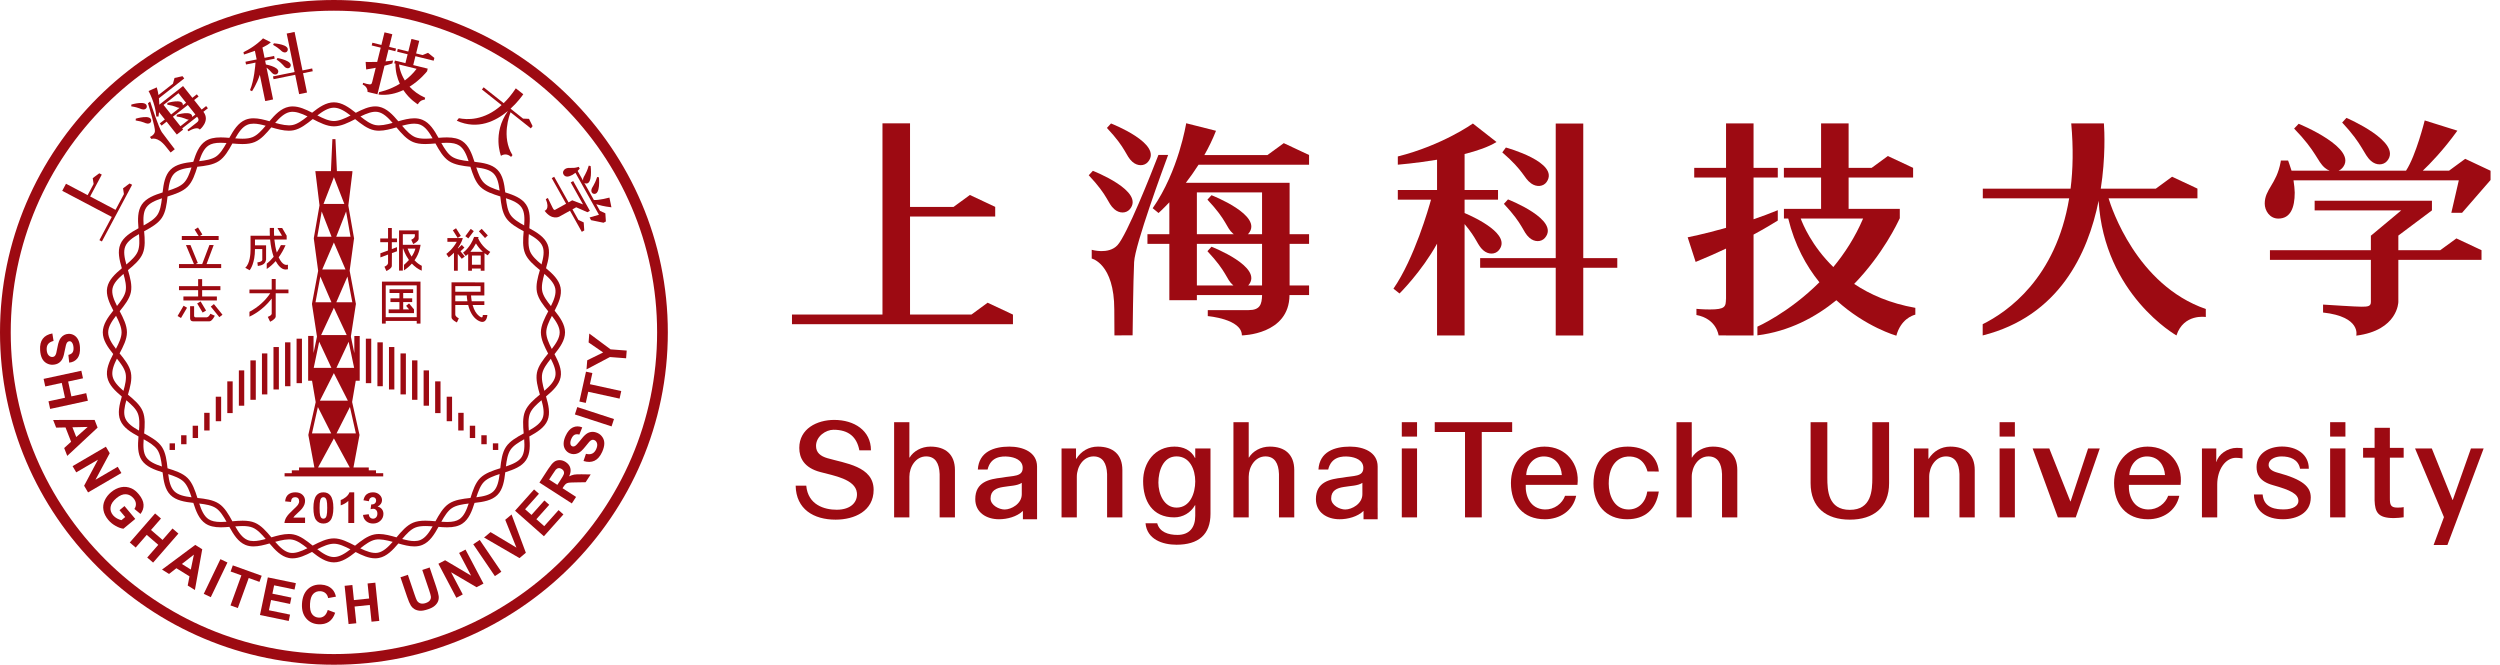 <svg width="173" height="46" viewBox="0 0 173 46" fill="none" xmlns="http://www.w3.org/2000/svg">
<g clip-path="url(#clip0_352_13350)">
<path d="M70.093 21.768L68.343 20.947L67.222 21.768H62.974V14.985H68.868V14.318H68.865L68.868 14.315L67.115 13.492L65.987 14.318H62.974V8.534H61.067V21.768H54.805V22.435H61.067H62.974H70.097V21.768H70.093Z" fill="#9D0A12"/>
<path d="M99.444 23.216H101.35V15.506C102.238 16.562 102.211 16.937 102.636 17.315C102.993 17.632 103.461 17.616 103.71 17.327C104.639 16.248 102.089 15.057 101.35 14.742V13.817H103.663V13.15H101.35V10.659C102.212 10.44 103.012 10.166 103.558 9.826L101.923 8.547C101.923 8.547 99.828 10.048 96.729 10.827V11.397C96.729 11.397 97.969 11.298 99.444 11.052V13.15H96.729V13.817H99.026C98.876 14.366 97.874 17.883 96.427 19.975L96.847 20.309C96.847 20.309 98.368 18.808 99.444 16.862V23.216H99.444Z" fill="#9D0A12"/>
<path d="M111.916 18.53V17.862H109.562V8.549H107.656V17.862H102.426V18.53H107.656V23.216H109.562V18.53H111.916Z" fill="#9D0A12"/>
<path d="M105.958 12.694C106.348 12.971 106.81 12.906 107.026 12.594C107.972 11.235 104.208 10.209 104.208 10.209L103.958 10.544C105.494 11.872 105.425 12.309 105.958 12.694Z" fill="#9D0A12"/>
<path d="M104.353 13.799L104.07 14.107C105.458 15.587 105.345 16.016 105.834 16.452C106.192 16.77 106.658 16.753 106.908 16.463C107.991 15.211 104.353 13.799 104.353 13.799Z" fill="#9D0A12"/>
<path d="M145.914 13.725H152.063V13.057H152.05L152.063 13.052L150.309 12.229L149.18 13.057H145.373C145.709 10.902 145.63 9.111 145.591 8.54H143.329C143.483 10.233 143.449 11.731 143.284 13.057H137.21V13.725H143.187C142.267 19.262 138.925 21.578 137.202 22.435V23.213C142.483 21.887 144.488 17.546 145.224 13.894C145.613 20.392 150.61 23.212 150.61 23.212C151.112 21.681 152.642 21.936 152.642 21.936V21.383C147.85 19.721 146.102 14.35 145.914 13.725Z" fill="#9D0A12"/>
<path d="M172.347 11.816L170.592 10.991L169.477 11.809H167.659C168.142 11.353 169.062 10.413 170.051 9.043L167.79 8.334C167.79 8.334 167.183 10.773 166.498 11.809H161.833C161.928 11.769 162.013 11.71 162.082 11.633C163.289 10.283 159.068 8.565 159.068 8.565L158.753 8.897C160.311 10.499 160.331 11.142 160.88 11.614C160.984 11.703 161.095 11.767 161.209 11.809H158.574C158.478 11.489 158.337 11.111 158.337 11.111H157.836L157.82 11.214C157.538 12.752 156.719 13.087 156.719 14.091C156.719 14.562 157.054 15.126 157.659 15.126C158.505 15.126 158.795 14.369 158.795 13.328C158.795 13.119 158.755 12.774 158.711 12.477H170.15L169.632 14.725H170.376L172.329 12.477H172.332V12.474L172.347 12.457L172.347 11.816Z" fill="#9D0A12"/>
<path d="M164.067 11.131C164.439 11.463 164.925 11.444 165.184 11.144C166.308 9.839 162.373 8.158 162.373 8.158L162.078 8.48C163.523 10.017 163.557 10.678 164.067 11.131Z" fill="#9D0A12"/>
<path d="M165.965 20.897V17.981H171.721V17.32H171.734L169.982 16.497L168.865 17.315H165.965V16.301L168.29 14.559V13.891H160.174V14.559H166.166L164.081 16.299H164.065V17.315H157.08V17.981H164.065V20.898C164.065 21.203 163.85 21.224 163.41 21.224C163.016 21.224 161.149 21.101 160.756 21.077V21.627C163.415 21.917 163.053 23.227 163.053 23.227C165.944 22.858 165.965 20.897 165.965 20.897Z" fill="#9D0A12"/>
<path d="M123.023 15.261V14.546C122.461 14.777 121.897 14.985 121.346 15.173V12.286H123.023V11.617H121.346V8.539H119.442V11.617H117.24V12.286H119.442V15.767C117.898 16.205 116.787 16.422 116.787 16.422L117.339 18.126C118.102 17.815 118.804 17.501 119.442 17.201V20.826L119.434 20.662C119.434 21.219 119.392 21.415 118.324 21.415C117.841 21.415 117.393 21.372 117.393 21.372V21.798C118.796 22.059 118.927 23.211 118.927 23.211H119.441V23.216H121.346V16.234C122.122 15.815 122.692 15.469 123.023 15.261Z" fill="#9D0A12"/>
<path d="M132.541 21.303C130.792 20.995 129.404 20.378 128.307 19.647C130.3 17.595 131.331 15.391 131.453 15.122H131.466V14.454H127.924V12.286H132.387V11.618H132.392L130.638 10.797L129.515 11.618H127.924V8.539H126.019V11.618H123.445V12.286H126.019V14.454H123.448V15.122H123.746C124.192 16.956 124.991 18.402 125.903 19.533C123.775 21.656 121.612 22.604 121.612 22.604V23.207C123.81 22.93 125.625 21.958 127.075 20.777C129.112 22.636 131.227 23.23 131.227 23.23C131.536 22.091 132.346 21.822 132.541 21.773V21.303H132.541ZM124.61 15.122H128.927C128.372 16.423 127.646 17.538 126.866 18.48C125.361 17.01 124.743 15.488 124.61 15.122Z" fill="#9D0A12"/>
<path d="M89.241 12.649H88.85H87.334H82.824H82.062C82.352 12.272 82.65 11.854 82.94 11.398H90.587V10.731H90.581L90.588 10.727L88.837 9.905L87.712 10.727L87.721 10.731H83.341C83.638 10.206 83.916 9.644 84.147 9.051L82.084 8.529C82.084 8.529 81.567 11.824 79.766 14.408L80.17 14.741C80.17 14.741 80.472 14.473 80.918 13.998V16.206H79.403V16.875H80.918V19.753V20.419V20.772H82.824V20.419H87.336C87.32 21.062 87.193 21.459 86.413 21.459H83.578V21.875C83.578 21.875 85.938 22.069 85.938 23.209C85.938 23.209 89.218 23.178 89.233 20.419H90.588V19.753H89.241V16.875H90.588V16.206H89.241V12.649H89.241ZM87.334 19.753H86.374C86.379 19.748 86.385 19.744 86.39 19.739C87.475 18.486 83.836 17.074 83.836 17.074L83.554 17.382C84.941 18.86 84.827 19.29 85.318 19.726C85.329 19.736 85.342 19.744 85.353 19.753H82.824V16.875H87.334V19.753ZM87.334 16.207H86.353C86.365 16.195 86.379 16.185 86.39 16.172C87.475 14.919 83.836 13.509 83.836 13.509L83.554 13.815C84.941 15.293 84.827 15.724 85.318 16.159C85.338 16.177 85.36 16.19 85.381 16.207H82.824V13.316H87.334V16.207Z" fill="#9D0A12"/>
<path d="M78.362 11.198C78.721 11.515 79.188 11.498 79.435 11.21C80.52 9.956 76.882 8.544 76.882 8.544L76.599 8.853C77.986 10.333 77.873 10.761 78.362 11.198Z" fill="#9D0A12"/>
<path d="M77.106 14.471C77.465 14.79 77.93 14.771 78.179 14.483C79.263 13.229 75.626 11.821 75.626 11.821L75.341 12.127C76.731 13.606 76.616 14.034 77.106 14.471Z" fill="#9D0A12"/>
<path d="M80.164 10.721C79.633 12.094 77.986 16.254 77.329 16.967C76.712 17.633 75.547 17.286 75.547 17.286V17.891C75.547 17.891 77.109 18.241 77.109 21.424C77.109 22.449 77.119 23.21 77.119 23.21L78.376 23.203C78.376 23.203 78.418 19.405 78.481 18.135C78.538 16.945 80.518 11.573 80.835 10.721L80.164 10.721Z" fill="#9D0A12"/>
<path d="M57.256 31.706C56.785 31.568 56.469 31.329 56.469 30.857C56.469 30.193 57.146 29.739 57.682 29.739C58.754 29.739 59.298 30.267 59.467 31.162H60.27C60.27 29.786 59.103 29.058 57.728 29.058C56.534 29.058 55.31 29.668 55.31 30.997C55.31 31.679 55.635 32.371 56.774 32.667C57.692 32.916 59.187 33.156 59.296 34.093C59.367 34.705 58.921 35.274 57.897 35.274C57.053 35.274 55.911 34.943 55.793 33.607H55.06C55.087 35.24 56.311 35.96 57.823 35.96C59.129 35.96 60.455 35.368 60.455 33.894C60.455 32.26 58.464 32.061 57.256 31.706Z" fill="#9D0A12"/>
<path d="M157.598 32.705C157.251 32.612 156.927 32.434 156.998 32.078C157.061 31.768 157.459 31.585 157.884 31.585C158.472 31.585 159.041 31.784 159.164 32.435H159.77C159.77 31.433 158.92 30.9 157.918 30.9C157.047 30.9 156.154 31.345 156.154 32.314C156.154 32.791 156.335 33.307 157.278 33.57C158.511 33.918 159.05 34.178 159.05 34.671C159.05 34.982 158.706 35.251 158.041 35.251C157.533 35.251 156.659 35.191 156.574 34.218H155.973C155.993 35.407 156.884 35.932 157.986 35.932C158.938 35.932 159.905 35.501 159.905 34.425C159.905 33.695 159.38 33.183 157.598 32.705Z" fill="#9D0A12"/>
<path d="M64.385 30.905C63.755 30.905 63.207 31.228 62.948 31.661H62.929V29.215H61.873V35.804H62.929V32.99C62.929 32.288 63.383 31.583 64.088 31.583C64.72 31.583 64.996 32.058 65.023 32.805V35.804H66.082V32.529C66.082 31.448 65.433 30.905 64.385 30.905Z" fill="#9D0A12"/>
<path d="M118.524 30.905C117.895 30.905 117.347 31.228 117.087 31.661H117.069V29.215H116.013V35.804H117.069V32.99C117.069 32.288 117.524 31.583 118.227 31.583C118.857 31.583 119.135 32.058 119.164 32.805V35.804H120.221V32.529C120.22 31.448 119.571 30.905 118.524 30.905Z" fill="#9D0A12"/>
<path d="M87.867 30.905C87.236 30.905 86.688 31.228 86.429 31.661H86.411V29.215H85.354V35.804H86.411V32.99C86.411 32.288 86.864 31.583 87.568 31.583C88.201 31.583 88.478 32.058 88.505 32.805V35.804H89.563V32.529C89.562 31.448 88.913 30.905 87.867 30.905Z" fill="#9D0A12"/>
<path d="M75.971 30.905C75.341 30.905 74.803 31.228 74.479 31.753L74.46 31.735V31.032H73.459V35.804H74.516V32.99C74.516 32.288 74.97 31.583 75.674 31.583C76.305 31.583 76.583 32.058 76.611 32.805V35.804H77.668V32.529C77.668 31.448 77.019 30.905 75.971 30.905Z" fill="#9D0A12"/>
<path d="M134.957 30.905C134.326 30.905 133.789 31.228 133.463 31.753L133.446 31.735V31.032H132.445V35.804H133.5V32.99C133.5 32.288 133.956 31.583 134.659 31.583C135.289 31.583 135.568 32.058 135.595 32.805V35.804H136.652V32.529C136.652 31.448 136.004 30.905 134.957 30.905Z" fill="#9D0A12"/>
<path d="M82.711 31.689H82.692C82.423 31.145 81.876 30.905 81.273 30.905C79.911 30.905 79.104 32.012 79.104 33.296C79.104 34.66 79.735 35.803 81.254 35.803C81.848 35.803 82.395 35.489 82.692 34.962H82.711V35.693C82.711 36.477 82.332 37.016 81.477 37.016C80.848 37.016 80.237 36.818 80.079 36.209H79.27C79.372 37.326 80.448 37.695 81.413 37.695C82.933 37.695 83.766 36.995 83.766 35.554V31.032H82.711V31.689ZM81.422 35.126C80.541 35.126 80.161 34.172 80.161 33.395C80.161 32.602 80.479 31.582 81.416 31.582C82.335 31.582 82.711 32.491 82.711 33.312C82.711 34.133 82.358 35.126 81.422 35.126Z" fill="#9D0A12"/>
<path d="M98.06 31.032H97.004V35.803H98.06V31.032Z" fill="#9D0A12"/>
<path d="M98.06 29.215H97.004V30.212H98.06V29.215Z" fill="#9D0A12"/>
<path d="M104.642 29.215H99.284V29.894H101.379V35.803H102.538V29.894H104.642V29.215Z" fill="#9D0A12"/>
<path d="M106.875 30.905C105.447 30.905 104.557 32.067 104.557 33.424C104.557 34.899 105.392 35.933 106.904 35.933C107.941 35.933 108.85 35.35 109.071 34.309H108.302C108.116 34.834 107.568 35.273 106.904 35.256C105.882 35.226 105.541 34.294 105.582 33.554H109.16C109.337 32.123 108.386 30.905 106.875 30.905ZM105.615 32.873C105.643 32.161 106.144 31.562 106.875 31.586C107.654 31.612 108.034 32.208 108.08 32.873H105.615Z" fill="#9D0A12"/>
<path d="M148.613 30.905C147.183 30.905 146.294 32.067 146.294 33.424C146.294 34.899 147.129 35.933 148.64 35.933C149.677 35.933 150.585 35.35 150.807 34.309H150.038C149.852 34.834 149.305 35.273 148.64 35.256C147.619 35.226 147.278 34.294 147.319 33.554H150.897C151.073 32.123 150.123 30.905 148.613 30.905ZM147.351 32.873C147.379 32.161 147.879 31.562 148.612 31.586C149.389 31.612 149.77 32.208 149.818 32.873H147.351Z" fill="#9D0A12"/>
<path d="M112.628 31.593C113.14 31.555 113.769 31.748 114.006 32.624L114.79 32.63C114.689 31.458 113.743 30.905 112.631 30.905C111.055 30.905 110.268 32.031 110.268 33.47C110.268 34.871 111.092 35.932 112.595 35.932C113.826 35.932 114.598 35.26 114.79 34.014H113.992C113.892 34.706 113.404 35.309 112.595 35.252C111.68 35.188 111.324 34.262 111.324 33.47C111.324 32.031 112.083 31.633 112.628 31.593Z" fill="#9D0A12"/>
<path d="M129.565 33.053C129.565 33.94 129.51 35.282 128.008 35.282C126.507 35.282 126.451 33.94 126.451 33.053V29.215H125.293V33.434C125.293 35.122 126.377 35.96 128.008 35.96C129.64 35.96 130.725 35.122 130.725 33.434V29.215H129.565V33.053Z" fill="#9D0A12"/>
<path d="M139.429 29.215H138.372V30.212H139.429V29.215Z" fill="#9D0A12"/>
<path d="M139.429 31.032H138.372V35.803H139.429V31.032Z" fill="#9D0A12"/>
<path d="M143.286 34.696H143.267L141.81 31.032H140.659L142.404 35.803H143.642L145.304 31.032H144.496L143.286 34.696Z" fill="#9D0A12"/>
<path d="M153.384 31.957H153.366V31.032H152.374V35.803H153.432V33.533C153.432 32.472 154.014 31.68 154.728 31.68C154.876 31.68 155.035 31.697 155.182 31.724V31.018C155.081 31.009 155.035 30.992 154.784 30.992C154.145 30.992 153.505 31.448 153.384 31.957Z" fill="#9D0A12"/>
<path d="M162.303 31.032H161.245V35.803H162.303V31.032Z" fill="#9D0A12"/>
<path d="M162.303 29.215H161.245V30.212H162.303V29.215Z" fill="#9D0A12"/>
<path d="M165.379 29.603H164.322V30.991H163.526V31.67H164.322V34.632C164.351 35.425 164.535 35.851 165.647 35.851C165.88 35.851 166.102 35.822 166.334 35.795V35.09C166.187 35.126 166.037 35.126 165.888 35.126C165.417 35.126 165.379 34.905 165.379 34.471V31.67H166.334V30.991H165.379V29.603H165.379Z" fill="#9D0A12"/>
<path d="M71.765 34.77C71.765 34.76 71.764 34.752 71.764 34.743V32.288C71.764 31.28 70.78 30.905 69.845 30.905C68.778 30.905 67.74 31.263 67.666 32.491H68.341C68.551 31.603 69.297 31.553 69.779 31.6C70.196 31.64 70.771 31.827 70.771 32.38C70.771 33.007 70.104 32.905 69.334 33.053C68.445 33.155 67.489 33.35 67.489 34.541C67.489 35.471 68.268 35.932 69.13 35.932C69.694 35.932 70.368 35.76 70.785 35.355V35.932H71.765V35.136H71.765V34.77H71.765ZM70.707 34.199C70.707 34.863 69.983 35.258 69.52 35.258C69.148 35.258 68.547 34.973 68.547 34.493C68.547 33.94 68.955 33.773 69.409 33.701C69.881 33.617 70.382 33.626 70.707 33.414V34.199Z" fill="#9D0A12"/>
<path d="M95.334 34.77V34.743V32.288C95.334 31.28 94.351 30.905 93.416 30.905C92.348 30.905 91.311 31.263 91.236 32.491H91.912C92.122 31.603 92.868 31.553 93.35 31.6C93.765 31.64 94.343 31.827 94.343 32.38C94.343 33.007 93.675 32.905 92.905 33.053C92.016 33.155 91.061 33.35 91.061 34.541C91.061 35.471 91.838 35.932 92.7 35.932C93.266 35.932 93.939 35.76 94.356 35.355V35.932H95.335V35.136H95.333V34.77H95.334ZM94.277 34.199C94.277 34.863 93.553 35.258 93.089 35.258C92.719 35.258 92.117 34.973 92.117 34.493C92.117 33.94 92.525 33.773 92.979 33.701C93.451 33.617 93.954 33.626 94.277 33.414V34.199Z" fill="#9D0A12"/>
<path d="M169.733 34.595H169.714L168.28 31.032H167.121L169.121 35.786L168.405 37.715H169.36C169.417 37.583 171.869 31.032 171.869 31.032H170.99L169.733 34.595Z" fill="#9D0A12"/>
<path d="M23.107 0C10.366 0 0 10.318 0 23C0 35.682 10.366 46 23.107 46C35.849 46 46.214 35.682 46.214 23C46.214 10.318 35.849 0 23.107 0ZM23.107 45.261C10.775 45.261 0.743 35.275 0.743 23C0.743 10.726 10.775 0.74 23.107 0.74C35.439 0.74 45.472 10.726 45.472 23C45.472 35.275 35.439 45.261 23.107 45.261Z" fill="#9D0A12"/>
<path d="M40.778 23.081L40.731 23.697L41.738 24.39L40.636 24.933L40.587 25.561L42.206 24.707L43.327 24.793L43.368 24.259L42.25 24.175L40.778 23.081Z" fill="#9D0A12"/>
<path d="M40.992 25.817L40.551 25.72L40.094 27.784L40.536 27.881L40.707 27.11L42.875 27.585L42.99 27.061L40.822 26.586L40.992 25.817Z" fill="#9D0A12"/>
<path d="M39.781 28.68L42.321 29.507L42.488 28.998L39.949 28.169L39.781 28.68Z" fill="#9D0A12"/>
<path d="M41.353 29.965C41.2 29.897 41.055 29.871 40.922 29.889C40.788 29.906 40.665 29.959 40.553 30.046C40.44 30.133 40.303 30.283 40.139 30.496C39.975 30.709 39.853 30.834 39.773 30.874C39.709 30.904 39.649 30.906 39.591 30.88C39.528 30.851 39.49 30.804 39.476 30.734C39.453 30.628 39.474 30.503 39.539 30.361C39.6 30.223 39.675 30.132 39.76 30.087C39.847 30.043 39.957 30.038 40.092 30.073L40.291 29.574C40.064 29.481 39.85 29.482 39.645 29.576C39.442 29.67 39.272 29.869 39.134 30.173C39.05 30.361 39.006 30.532 39.003 30.689C38.999 30.846 39.036 30.984 39.113 31.103C39.19 31.221 39.289 31.308 39.413 31.364C39.606 31.449 39.803 31.449 40.005 31.36C40.148 31.296 40.311 31.148 40.496 30.915C40.639 30.734 40.733 30.619 40.779 30.57C40.847 30.5 40.909 30.457 40.964 30.441C41.02 30.425 41.076 30.43 41.134 30.457C41.224 30.497 41.284 30.572 41.316 30.682C41.346 30.793 41.326 30.927 41.255 31.084C41.187 31.233 41.096 31.334 40.981 31.388C40.867 31.442 40.722 31.448 40.548 31.404L40.379 31.901C40.666 31.992 40.919 31.986 41.135 31.886C41.351 31.785 41.529 31.581 41.669 31.274C41.763 31.064 41.813 30.875 41.818 30.708C41.822 30.539 41.781 30.389 41.694 30.258C41.607 30.125 41.493 30.028 41.353 29.965Z" fill="#9D0A12"/>
<path d="M39.731 32.843C39.621 32.863 39.506 32.903 39.385 32.963C39.484 32.749 39.511 32.557 39.466 32.388C39.42 32.219 39.313 32.08 39.144 31.972C39.012 31.886 38.873 31.842 38.727 31.841C38.582 31.84 38.455 31.88 38.344 31.962C38.233 32.044 38.101 32.205 37.945 32.443L37.328 33.393L39.57 34.838L39.864 34.387L38.928 33.784L38.987 33.692C39.054 33.589 39.112 33.519 39.16 33.482C39.208 33.444 39.268 33.421 39.342 33.406C39.414 33.393 39.576 33.384 39.825 33.382L40.525 33.37L40.876 32.831L40.261 32.821C40.018 32.817 39.84 32.824 39.731 32.843ZM39.023 32.797C39.006 32.862 38.928 33.003 38.787 33.219L38.57 33.553L38.001 33.186L38.23 32.834C38.349 32.652 38.422 32.544 38.451 32.51C38.511 32.445 38.577 32.407 38.649 32.397C38.723 32.387 38.796 32.406 38.872 32.455C38.938 32.498 38.985 32.55 39.011 32.608C39.035 32.668 39.039 32.73 39.023 32.797Z" fill="#9D0A12"/>
<path d="M37.66 36.41L37.117 35.929L38.008 34.931L37.671 34.634L36.78 35.632L36.337 35.24L37.295 34.167L36.957 33.869L35.641 35.342L37.638 37.109L38.989 35.597L38.652 35.3L37.66 36.41Z" fill="#9D0A12"/>
<path d="M34.962 35.97L35.736 37.895L33.945 36.822L33.498 37.197L35.949 38.62L36.389 38.251L35.4 35.603L34.962 35.97Z" fill="#9D0A12"/>
<path d="M32.749 37.664L34.246 39.867L34.693 39.566L33.196 37.363L32.749 37.664Z" fill="#9D0A12"/>
<path d="M31.77 38.263L32.6 39.835L30.802 38.769L30.337 39.012L31.58 41.367L32.023 41.135L31.213 39.599L32.977 40.636L33.456 40.385L32.214 38.031L31.77 38.263Z" fill="#9D0A12"/>
<path d="M29.732 39.269L29.221 39.441L29.693 40.835C29.761 41.035 29.802 41.18 29.816 41.271C29.83 41.361 29.81 41.449 29.756 41.532C29.703 41.616 29.603 41.683 29.459 41.731C29.316 41.779 29.193 41.785 29.089 41.751C28.985 41.716 28.905 41.652 28.849 41.555C28.814 41.495 28.761 41.357 28.687 41.14L28.224 39.775L27.712 39.947L28.169 41.291C28.264 41.574 28.354 41.782 28.435 41.914C28.492 42.004 28.571 42.081 28.673 42.146C28.776 42.21 28.899 42.249 29.044 42.262C29.187 42.276 29.38 42.243 29.621 42.161C29.822 42.094 29.976 42.014 30.082 41.921C30.189 41.828 30.265 41.726 30.311 41.616C30.356 41.505 30.371 41.383 30.357 41.248C30.341 41.114 30.282 40.895 30.18 40.593L29.732 39.269Z" fill="#9D0A12"/>
<path d="M25.436 40.376L25.544 41.417L24.492 41.525L24.384 40.483L23.848 40.538L24.121 43.184L24.657 43.13L24.538 41.972L25.59 41.864L25.709 43.021L26.246 42.967L25.973 40.321L25.436 40.376Z" fill="#9D0A12"/>
<path d="M21.676 41.097C21.807 40.963 21.971 40.901 22.169 40.911C22.312 40.919 22.431 40.965 22.527 41.05C22.623 41.135 22.683 41.248 22.707 41.387L23.247 41.289C23.198 41.073 23.115 40.905 23 40.785C22.807 40.583 22.547 40.472 22.221 40.455C21.847 40.434 21.54 40.541 21.296 40.774C21.054 41.006 20.921 41.343 20.897 41.784C20.875 42.203 20.97 42.538 21.186 42.791C21.401 43.044 21.686 43.18 22.039 43.199C22.326 43.214 22.566 43.157 22.76 43.027C22.954 42.895 23.099 42.688 23.194 42.401L22.681 42.208C22.626 42.401 22.544 42.539 22.436 42.625C22.327 42.71 22.202 42.748 22.059 42.74C21.865 42.73 21.712 42.651 21.598 42.502C21.484 42.353 21.436 42.11 21.454 41.774C21.472 41.457 21.545 41.232 21.676 41.097Z" fill="#9D0A12"/>
<path d="M17.99 42.559L19.98 42.971L20.072 42.532L18.61 42.23L18.758 41.522L20.072 41.793L20.163 41.354L18.85 41.083L18.97 40.505L20.382 40.797L20.474 40.356L18.535 39.955L17.99 42.559Z" fill="#9D0A12"/>
<path d="M16.111 39.124L15.958 39.548L16.704 39.816L15.95 41.895L16.458 42.077L17.211 39.999L17.955 40.266L18.109 39.842L16.111 39.124Z" fill="#9D0A12"/>
<path d="M14.1 41.093L14.586 41.325L15.739 38.925L15.253 38.694L14.1 41.093Z" fill="#9D0A12"/>
<path d="M11.212 39.415L11.698 39.717L12.206 39.321L13.112 39.883L12.989 40.519L13.487 40.828L13.995 38.008L13.509 37.707L11.212 39.415ZM13.204 39.412L12.585 39.027L13.417 38.381L13.204 39.412Z" fill="#9D0A12"/>
<path d="M11.938 36.572L11.248 37.363L10.45 36.673L11.14 35.883L10.732 35.531L8.981 37.54L9.389 37.892L10.154 37.013L10.953 37.702L10.187 38.581L10.595 38.932L12.345 36.924L11.938 36.572Z" fill="#9D0A12"/>
<path d="M8.615 35.019L8.269 35.306L8.665 35.779L8.404 35.995C8.303 35.973 8.2 35.933 8.093 35.874C7.986 35.816 7.897 35.742 7.824 35.656C7.678 35.482 7.621 35.29 7.653 35.081C7.684 34.872 7.822 34.667 8.066 34.465C8.293 34.278 8.507 34.19 8.711 34.201C8.915 34.212 9.092 34.309 9.244 34.488C9.343 34.607 9.397 34.73 9.404 34.859C9.413 34.986 9.378 35.107 9.301 35.219L9.72 35.565C9.875 35.368 9.947 35.154 9.934 34.923C9.922 34.691 9.809 34.449 9.598 34.196C9.434 34 9.264 33.865 9.086 33.791C8.854 33.692 8.617 33.666 8.377 33.715C8.135 33.764 7.908 33.877 7.694 34.053C7.497 34.216 7.348 34.407 7.247 34.626C7.145 34.845 7.118 35.071 7.16 35.305C7.202 35.538 7.313 35.762 7.492 35.976C7.633 36.145 7.803 36.284 8.005 36.395C8.205 36.507 8.384 36.57 8.541 36.588L9.36 35.909L8.615 35.019Z" fill="#9D0A12"/>
<path d="M8.146 32.301L6.607 33.199L7.593 31.362L7.327 30.911L5.022 32.257L5.276 32.687L6.779 31.81L5.821 33.612L6.094 34.076L8.4 32.732L8.146 32.301Z" fill="#9D0A12"/>
<path d="M6.547 29.059L3.678 29.062L3.886 29.592L4.533 29.578L4.92 30.568L4.441 31.004L4.654 31.548L6.754 29.589L6.547 29.059ZM5.277 30.244L5.012 29.568L6.068 29.544L5.277 30.244Z" fill="#9D0A12"/>
<path d="M5.967 27.207L4.939 27.43L4.716 26.402L5.743 26.179L5.628 25.655L3.017 26.219L3.132 26.743L4.273 26.496L4.498 27.524L3.355 27.771L3.47 28.297L6.081 27.732L5.967 27.207Z" fill="#9D0A12"/>
<path d="M3.229 25.139C3.367 25.215 3.513 25.249 3.666 25.239C3.835 25.229 3.974 25.185 4.084 25.107C4.194 25.029 4.279 24.926 4.337 24.797C4.395 24.668 4.448 24.471 4.493 24.206C4.539 23.942 4.588 23.774 4.641 23.703C4.682 23.647 4.734 23.618 4.797 23.613C4.867 23.608 4.923 23.634 4.968 23.689C5.038 23.772 5.077 23.893 5.087 24.048C5.097 24.199 5.074 24.314 5.018 24.393C4.963 24.471 4.868 24.527 4.732 24.559L4.789 25.094C5.034 25.07 5.223 24.969 5.36 24.792C5.496 24.615 5.554 24.359 5.533 24.027C5.521 23.822 5.479 23.649 5.408 23.509C5.338 23.369 5.24 23.265 5.118 23.194C4.994 23.126 4.865 23.094 4.729 23.103C4.518 23.116 4.344 23.209 4.208 23.381C4.111 23.503 4.035 23.71 3.982 24C3.94 24.228 3.91 24.374 3.892 24.438C3.864 24.532 3.831 24.598 3.789 24.638C3.746 24.678 3.693 24.699 3.631 24.703C3.532 24.709 3.444 24.671 3.365 24.587C3.286 24.505 3.241 24.377 3.231 24.204C3.221 24.041 3.254 23.909 3.33 23.808C3.407 23.707 3.532 23.636 3.706 23.593L3.623 23.075C3.326 23.128 3.106 23.25 2.961 23.44C2.817 23.629 2.755 23.892 2.776 24.227C2.789 24.458 2.834 24.648 2.908 24.798C2.983 24.95 3.09 25.063 3.229 25.139Z" fill="#9D0A12"/>
<path d="M16.901 25.631H16.529V28.075H16.901V25.631Z" fill="#9D0A12"/>
<path d="M17.701 24.939H17.328V27.666H17.701V24.939Z" fill="#9D0A12"/>
<path d="M19.298 24.015H18.925V26.952H19.298V24.015Z" fill="#9D0A12"/>
<path d="M18.5 24.457H18.127V27.293H18.5V24.457Z" fill="#9D0A12"/>
<path d="M20.098 23.69H19.726V26.727H20.098V23.69Z" fill="#9D0A12"/>
<path d="M20.895 23.437H20.523V26.515H20.895V23.437Z" fill="#9D0A12"/>
<path d="M16.101 26.391H15.729V28.586H16.101V26.391Z" fill="#9D0A12"/>
<path d="M15.303 27.452H14.931V29.148H15.303V27.452Z" fill="#9D0A12"/>
<path d="M14.504 28.567H14.131V29.79H14.504V28.567Z" fill="#9D0A12"/>
<path d="M13.705 29.46H13.333V30.311H13.705V29.46Z" fill="#9D0A12"/>
<path d="M12.906 30.12H12.534V30.741H12.906V30.12Z" fill="#9D0A12"/>
<path d="M12.108 30.679H11.736V31.137H12.108V30.679Z" fill="#9D0A12"/>
<path d="M29.686 25.631H29.314V28.075H29.686V25.631Z" fill="#9D0A12"/>
<path d="M28.886 24.938H28.514V27.666H28.886V24.938Z" fill="#9D0A12"/>
<path d="M27.289 24.015H26.917V26.952H27.289V24.015Z" fill="#9D0A12"/>
<path d="M28.087 24.457H27.715V27.293H28.087V24.457Z" fill="#9D0A12"/>
<path d="M26.489 23.69H26.117V26.727H26.489V23.69Z" fill="#9D0A12"/>
<path d="M25.69 23.437H25.317V26.515H25.69V23.437Z" fill="#9D0A12"/>
<path d="M30.484 26.391H30.112V28.587H30.484V26.391Z" fill="#9D0A12"/>
<path d="M31.283 27.452H30.911V29.148H31.283V27.452Z" fill="#9D0A12"/>
<path d="M32.083 28.567H31.71V29.79H32.083V28.567Z" fill="#9D0A12"/>
<path d="M32.883 29.46H32.511V30.311H32.883V29.46Z" fill="#9D0A12"/>
<path d="M33.68 30.12H33.308V30.741H33.68V30.12Z" fill="#9D0A12"/>
<path d="M34.479 30.679H34.107V31.137H34.479V30.679Z" fill="#9D0A12"/>
<path d="M20.629 35.469C20.758 35.353 20.846 35.263 20.896 35.201C20.97 35.105 21.025 35.016 21.059 34.929C21.093 34.843 21.11 34.753 21.11 34.658C21.11 34.489 21.05 34.349 20.93 34.238C20.81 34.124 20.646 34.069 20.436 34.069C20.245 34.069 20.084 34.116 19.958 34.214C19.83 34.312 19.753 34.471 19.73 34.695L20.135 34.734C20.143 34.617 20.172 34.532 20.223 34.481C20.273 34.43 20.341 34.405 20.426 34.405C20.511 34.405 20.579 34.429 20.628 34.479C20.677 34.527 20.701 34.595 20.701 34.686C20.701 34.768 20.673 34.85 20.617 34.935C20.576 34.995 20.463 35.111 20.279 35.281C20.051 35.49 19.898 35.66 19.821 35.788C19.743 35.916 19.697 36.051 19.682 36.193H21.11V35.816H20.301C20.322 35.78 20.35 35.743 20.384 35.704C20.419 35.666 20.5 35.589 20.629 35.469Z" fill="#9D0A12"/>
<path d="M22.379 34.069C22.172 34.069 22.013 34.14 21.897 34.285C21.758 34.461 21.689 34.748 21.689 35.145C21.689 35.551 21.752 35.834 21.879 35.992C22.005 36.151 22.172 36.229 22.379 36.229C22.585 36.229 22.746 36.157 22.861 36.013C23 35.838 23.069 35.55 23.069 35.149C23.069 34.749 23.001 34.461 22.862 34.287C22.747 34.14 22.585 34.069 22.379 34.069ZM22.601 35.678C22.58 35.76 22.549 35.814 22.511 35.846C22.472 35.879 22.428 35.892 22.379 35.892C22.33 35.892 22.286 35.879 22.247 35.847C22.209 35.816 22.177 35.754 22.152 35.661C22.128 35.568 22.115 35.398 22.115 35.149C22.115 34.902 22.128 34.725 22.157 34.619C22.178 34.539 22.208 34.483 22.247 34.453C22.285 34.42 22.33 34.406 22.379 34.406C22.428 34.406 22.472 34.42 22.51 34.453C22.549 34.483 22.58 34.546 22.605 34.638C22.631 34.731 22.643 34.902 22.643 35.149C22.643 35.397 22.629 35.574 22.601 35.678Z" fill="#9D0A12"/>
<path d="M23.925 34.406C23.799 34.503 23.684 34.569 23.577 34.603V34.972C23.779 34.905 23.955 34.804 24.103 34.665V36.193H24.512V34.069H24.181C24.135 34.199 24.049 34.31 23.925 34.406Z" fill="#9D0A12"/>
<path d="M26.13 35.056C26.335 34.945 26.436 34.797 26.436 34.611C26.436 34.48 26.387 34.362 26.287 34.259C26.166 34.132 26.006 34.068 25.806 34.068C25.689 34.068 25.584 34.09 25.488 34.134C25.395 34.178 25.322 34.238 25.269 34.313C25.215 34.391 25.177 34.493 25.15 34.62L25.526 34.684C25.537 34.593 25.566 34.523 25.616 34.473C25.665 34.426 25.725 34.402 25.795 34.402C25.866 34.402 25.922 34.423 25.964 34.465C26.007 34.508 26.027 34.563 26.027 34.636C26.027 34.719 25.999 34.785 25.941 34.837C25.883 34.888 25.799 34.912 25.688 34.908L25.644 35.239C25.716 35.219 25.778 35.208 25.831 35.208C25.91 35.208 25.977 35.238 26.032 35.298C26.087 35.358 26.115 35.438 26.115 35.541C26.115 35.65 26.086 35.735 26.029 35.798C25.971 35.861 25.901 35.893 25.816 35.893C25.738 35.893 25.671 35.867 25.615 35.814C25.561 35.761 25.527 35.684 25.514 35.584L25.12 35.633C25.14 35.809 25.213 35.955 25.34 36.065C25.467 36.174 25.626 36.229 25.819 36.229C26.021 36.229 26.191 36.163 26.328 36.033C26.465 35.902 26.533 35.744 26.533 35.558C26.533 35.43 26.496 35.322 26.424 35.23C26.35 35.14 26.253 35.081 26.13 35.056Z" fill="#9D0A12"/>
<path d="M26.519 32.745H26.019V32.548H25.519V32.348H24.46L24.869 30.151C24.877 30.135 24.882 30.119 24.882 30.101C24.882 30.08 24.877 30.061 24.866 30.044L24.371 27.838C24.371 27.837 24.371 27.837 24.371 27.836C24.371 27.828 24.368 27.824 24.367 27.816L24.618 26.347H24.892V23.249H24.52V24.437L24.284 23.312C24.285 23.306 24.287 23.302 24.287 23.296C24.287 23.29 24.282 23.286 24.281 23.281L24.626 21.054C24.628 21.044 24.631 21.036 24.631 21.027C24.631 21.018 24.627 21.01 24.625 21.002C24.623 20.999 24.623 20.996 24.622 20.993C24.62 20.987 24.62 20.98 24.617 20.974L24.197 18.738C24.197 18.737 24.195 18.737 24.195 18.736L24.494 16.537C24.501 16.523 24.505 16.507 24.505 16.491C24.505 16.473 24.5 16.454 24.491 16.439L24.106 14.233C24.106 14.229 24.109 14.226 24.109 14.221C24.109 14.218 24.106 14.216 24.106 14.214L24.381 11.966L24.387 11.842H23.314L23.214 9.629H23.001L22.9 11.842H21.821L22.11 14.21L21.716 16.472C21.715 16.475 21.717 16.48 21.717 16.483C21.716 16.491 21.714 16.498 21.715 16.506L22.016 18.741L21.593 20.995C21.592 20.997 21.592 21 21.591 21.002L21.59 21.006C21.59 21.008 21.591 21.01 21.591 21.013C21.589 21.023 21.587 21.033 21.589 21.044L21.935 23.293L21.697 24.431V23.248H21.324V26.346H21.593L21.845 27.826C21.845 27.828 21.844 27.831 21.844 27.834L21.341 30.077C21.339 30.083 21.341 30.09 21.341 30.097C21.341 30.105 21.339 30.112 21.34 30.12L21.755 32.348H20.693V32.547H20.194V32.745H19.694V32.967H26.519L26.519 32.745ZM23.103 25.819L24.072 27.725H22.138L23.103 25.819ZM23.105 21.296L23.991 23.185H22.222L23.105 21.296ZM23.828 14.111H22.388L23.107 12.26L23.828 14.111ZM23.104 16.779L23.91 18.648H22.299L23.104 16.779ZM23.106 30.335L24.202 32.348H22.01L23.106 30.335ZM23.288 29.991L23.61 29.355L24.215 28.162L24.626 29.991H23.288ZM23.282 25.455L24.127 23.649L24.506 25.455H23.282ZM23.273 20.916L23.452 20.501L24.044 19.137L24.38 20.916H23.273ZM23.268 16.38L23.95 14.634L24.256 16.38H23.268ZM22.262 14.634L22.716 15.797L22.943 16.381H21.958L22.262 14.634ZM22.168 19.137L22.401 19.678L22.936 20.916H21.833L22.168 19.137ZM22.088 23.647L22.932 25.455H21.71L22.088 23.647ZM21.998 28.167L22.921 29.991H21.589L21.998 28.167Z" fill="#9D0A12"/>
<path d="M28.667 37.812C28.878 37.812 29.062 37.779 29.229 37.709C29.737 37.5 30.054 36.986 30.345 36.46C30.544 36.477 30.746 36.491 30.94 36.491C31.397 36.491 31.731 36.411 31.993 36.236C32.448 35.933 32.658 35.371 32.839 34.8C33.437 34.733 34.032 34.638 34.417 34.255C34.802 33.871 34.896 33.277 34.964 32.681C35.536 32.5 36.1 32.292 36.401 31.842C36.703 31.394 36.681 30.797 36.63 30.202C37.16 29.912 37.677 29.597 37.888 29.092C38.095 28.594 37.952 28.009 37.785 27.433C38.244 27.048 38.687 26.64 38.794 26.106C38.899 25.58 38.648 25.038 38.372 24.508C38.749 24.038 39.101 23.549 39.101 22.997C39.101 22.45 38.754 21.964 38.381 21.498C38.654 20.97 38.897 20.429 38.79 19.894C38.682 19.356 38.244 18.946 37.785 18.561C37.952 17.985 38.094 17.401 37.888 16.904C37.677 16.399 37.159 16.084 36.63 15.794C36.68 15.2 36.706 14.6 36.405 14.154C36.101 13.702 35.536 13.493 34.963 13.312C34.896 12.717 34.801 12.125 34.416 11.742C34.03 11.359 33.432 11.264 32.833 11.197C32.651 10.628 32.441 10.066 31.99 9.766C31.725 9.59 31.387 9.508 30.925 9.508C30.736 9.508 30.539 9.521 30.344 9.538C30.052 9.012 29.736 8.498 29.229 8.289C29.061 8.22 28.877 8.186 28.667 8.186C28.313 8.186 27.935 8.284 27.563 8.391C27.175 7.933 26.764 7.493 26.226 7.386C26.144 7.37 26.059 7.361 25.972 7.361C25.525 7.361 25.068 7.575 24.621 7.805C24.151 7.432 23.66 7.081 23.107 7.081C22.556 7.081 22.069 7.426 21.6 7.798C21.158 7.571 20.704 7.364 20.253 7.364C20.161 7.364 20.072 7.373 19.986 7.39C19.445 7.497 19.034 7.933 18.646 8.39C18.275 8.283 17.899 8.186 17.547 8.186C17.337 8.186 17.153 8.22 16.985 8.289C16.477 8.498 16.161 9.013 15.869 9.54C15.669 9.523 15.468 9.508 15.274 9.508C14.815 9.508 14.482 9.589 14.22 9.763C13.766 10.066 13.556 10.628 13.374 11.198C12.778 11.265 12.183 11.36 11.799 11.742C11.413 12.127 11.319 12.721 11.251 13.317C10.679 13.499 10.114 13.707 9.812 14.156C9.511 14.605 9.532 15.201 9.582 15.796C9.053 16.085 8.537 16.399 8.328 16.904C8.12 17.402 8.263 17.988 8.431 18.564C7.97 18.95 7.527 19.358 7.42 19.893C7.315 20.418 7.566 20.961 7.841 21.49C7.465 21.959 7.113 22.447 7.113 22.998C7.113 23.546 7.461 24.031 7.835 24.498C7.561 25.026 7.316 25.568 7.424 26.104C7.531 26.642 7.97 27.052 8.429 27.439C8.262 28.013 8.12 28.596 8.328 29.092C8.537 29.597 9.054 29.913 9.584 30.203C9.533 30.798 9.508 31.396 9.808 31.844C10.113 32.296 10.678 32.505 11.251 32.686C11.318 33.28 11.414 33.873 11.797 34.255C12.183 34.638 12.78 34.733 13.379 34.8C13.562 35.37 13.771 35.932 14.223 36.233C14.488 36.409 14.826 36.491 15.288 36.491C15.478 36.491 15.675 36.476 15.87 36.46C16.161 36.986 16.477 37.5 16.985 37.709C17.153 37.779 17.337 37.812 17.547 37.812C17.9 37.812 18.278 37.714 18.65 37.607C19.038 38.066 19.449 38.507 19.986 38.613C20.068 38.63 20.154 38.638 20.241 38.638C20.688 38.638 21.146 38.423 21.593 38.193C22.064 38.568 22.554 38.917 23.107 38.917C23.657 38.917 24.143 38.572 24.612 38.201C25.055 38.429 25.508 38.636 25.96 38.636C26.052 38.636 26.141 38.627 26.226 38.61C26.768 38.503 27.18 38.066 27.568 37.608C27.939 37.715 28.315 37.812 28.667 37.812ZM26.228 36.952C26.114 36.952 26.005 36.963 25.904 36.983C25.429 37.076 24.992 37.422 24.569 37.761C24.087 37.51 23.589 37.255 23.105 37.255C22.614 37.257 22.118 37.504 21.636 37.754C21.215 37.416 20.781 37.075 20.311 36.983C20.21 36.963 20.099 36.952 19.985 36.952C19.597 36.952 19.183 37.067 18.779 37.185C18.433 36.771 18.073 36.353 17.627 36.169C17.399 36.074 17.133 36.031 16.787 36.031C16.557 36.031 16.316 36.051 16.08 36.072C15.822 35.6 15.551 35.121 15.15 34.854C14.747 34.585 14.198 34.516 13.661 34.458C13.498 33.943 13.324 33.42 12.98 33.078C12.637 32.738 12.11 32.566 11.594 32.406C11.535 31.869 11.468 31.321 11.197 30.918C10.929 30.52 10.449 30.251 9.975 29.993C10.023 29.455 10.062 28.906 9.875 28.455C9.692 28.013 9.269 27.655 8.854 27.309C9.006 26.791 9.153 26.26 9.057 25.781C8.964 25.309 8.617 24.874 8.276 24.454C8.529 23.974 8.785 23.479 8.785 22.997C8.784 22.508 8.534 22.014 8.283 21.534C8.621 21.116 8.965 20.683 9.058 20.216C9.153 19.739 9.008 19.208 8.855 18.692C9.271 18.347 9.691 17.989 9.876 17.545C10.063 17.096 10.022 16.544 9.974 16.004C10.448 15.748 10.929 15.477 11.197 15.079C11.467 14.677 11.536 14.132 11.594 13.598C12.111 13.435 12.638 13.263 12.981 12.92C13.324 12.579 13.496 12.055 13.656 11.54C14.195 11.482 14.746 11.414 15.151 11.144C15.552 10.877 15.822 10.399 16.08 9.929C16.312 9.949 16.548 9.969 16.776 9.969C17.125 9.969 17.394 9.925 17.625 9.83C18.07 9.647 18.429 9.226 18.775 8.813C19.18 8.931 19.596 9.046 19.985 9.046C20.1 9.046 20.21 9.036 20.311 9.016C20.785 8.923 21.221 8.577 21.643 8.239C22.126 8.489 22.623 8.744 23.108 8.744C23.599 8.744 24.096 8.495 24.578 8.245C24.998 8.582 25.433 8.923 25.903 9.016C26.004 9.036 26.114 9.046 26.228 9.046C26.617 9.046 27.03 8.932 27.433 8.814C27.779 9.227 28.139 9.645 28.585 9.83C28.813 9.924 29.08 9.968 29.425 9.968C29.657 9.968 29.898 9.948 30.133 9.927C30.392 10.399 30.663 10.878 31.064 11.145C31.468 11.413 32.015 11.482 32.552 11.54C32.715 12.055 32.889 12.579 33.233 12.922C33.576 13.261 34.103 13.432 34.62 13.593C34.679 14.13 34.747 14.677 35.018 15.079C35.286 15.477 35.765 15.746 36.238 16.003C36.191 16.541 36.151 17.092 36.338 17.543C36.522 17.986 36.944 18.343 37.36 18.689C37.208 19.206 37.063 19.737 37.157 20.215C37.251 20.686 37.598 21.121 37.938 21.542C37.685 22.022 37.429 22.518 37.429 23C37.43 23.49 37.679 23.984 37.93 24.464C37.592 24.882 37.25 25.313 37.157 25.781C37.063 26.258 37.208 26.789 37.359 27.305C36.943 27.65 36.523 28.009 36.337 28.453C36.15 28.902 36.192 29.454 36.239 29.993C35.765 30.25 35.286 30.52 35.018 30.919C34.748 31.32 34.679 31.866 34.621 32.401C34.103 32.563 33.576 32.736 33.231 33.079C32.89 33.42 32.719 33.944 32.557 34.458C32.019 34.516 31.469 34.584 31.064 34.854C30.663 35.121 30.393 35.599 30.134 36.07C29.902 36.05 29.665 36.03 29.436 36.03C29.089 36.03 28.819 36.074 28.588 36.169C28.145 36.352 27.784 36.772 27.438 37.185C27.034 37.068 26.618 36.952 26.228 36.952ZM29.087 37.368C28.965 37.418 28.828 37.442 28.667 37.442C28.409 37.442 28.127 37.379 27.83 37.298C28.124 36.952 28.409 36.644 28.73 36.512C28.915 36.436 29.139 36.401 29.436 36.401C29.598 36.401 29.767 36.412 29.937 36.426C29.695 36.852 29.442 37.221 29.087 37.368ZM31.786 35.929C31.588 36.06 31.32 36.121 30.94 36.121C30.812 36.121 30.677 36.114 30.54 36.104C30.754 35.722 30.982 35.355 31.271 35.162C31.565 34.966 31.995 34.896 32.433 34.845C32.279 35.308 32.104 35.716 31.786 35.929ZM34.154 33.993C33.885 34.261 33.449 34.351 32.962 34.412C33.097 33.994 33.248 33.588 33.496 33.341C33.745 33.092 34.154 32.94 34.574 32.804C34.514 33.29 34.422 33.726 34.154 33.993ZM36.093 31.636C35.882 31.95 35.473 32.124 35.009 32.277C35.061 31.842 35.131 31.415 35.328 31.125C35.521 30.836 35.888 30.611 36.273 30.398C36.308 30.881 36.302 31.324 36.093 31.636ZM37.544 28.95C37.396 29.305 37.024 29.556 36.596 29.798C36.561 29.357 36.546 28.922 36.681 28.596C36.816 28.273 37.135 27.98 37.473 27.695C37.603 28.166 37.688 28.604 37.544 28.95ZM38.428 26.034C38.354 26.407 38.041 26.724 37.671 27.043C37.551 26.621 37.454 26.201 37.522 25.854C37.59 25.515 37.835 25.177 38.117 24.826C38.336 25.259 38.502 25.668 38.428 26.034ZM38.184 24.147C37.981 23.753 37.802 23.357 37.801 23C37.801 22.65 37.98 22.265 38.192 21.86C38.483 22.234 38.73 22.618 38.73 22.998C38.73 23.383 38.478 23.768 38.184 24.147ZM38.425 19.967C38.499 20.338 38.335 20.759 38.125 21.181C37.84 20.826 37.591 20.485 37.522 20.144C37.454 19.795 37.551 19.375 37.671 18.952C38.032 19.264 38.35 19.592 38.425 19.967ZM37.543 17.046C37.688 17.393 37.603 17.829 37.473 18.3C37.126 18.007 36.816 17.723 36.682 17.402C36.546 17.073 36.56 16.639 36.595 16.199C37.024 16.442 37.395 16.693 37.543 17.046ZM36.096 14.361C36.305 14.671 36.308 15.114 36.272 15.599C35.888 15.387 35.521 15.162 35.328 14.873C35.131 14.582 35.06 14.154 35.009 13.717C35.474 13.87 35.884 14.044 36.096 14.361ZM34.573 13.19C34.153 13.056 33.745 12.906 33.497 12.659C33.246 12.411 33.094 12.005 32.957 11.586C33.446 11.647 33.884 11.737 34.153 12.005C34.421 12.272 34.512 12.707 34.573 13.19ZM31.784 10.074C32.099 10.283 32.273 10.691 32.427 11.153C31.991 11.102 31.563 11.032 31.271 10.837C30.981 10.644 30.754 10.277 30.54 9.894C30.672 9.885 30.802 9.879 30.925 9.879C31.31 9.879 31.583 9.941 31.784 10.074ZM29.086 8.632C29.441 8.778 29.694 9.147 29.936 9.572C29.763 9.586 29.59 9.598 29.425 9.598C29.131 9.598 28.909 9.563 28.728 9.489C28.406 9.354 28.11 9.038 27.825 8.702C28.124 8.62 28.407 8.557 28.667 8.557C28.827 8.557 28.965 8.582 29.086 8.632ZM26.154 7.749C26.529 7.824 26.849 8.135 27.169 8.504C26.739 8.624 26.303 8.718 25.975 8.653C25.634 8.586 25.296 8.341 24.942 8.06C25.382 7.844 25.8 7.681 26.154 7.749ZM24.259 7.993C23.863 8.195 23.465 8.374 23.107 8.375C22.756 8.375 22.37 8.196 21.963 7.987C22.34 7.697 22.724 7.452 23.107 7.452C23.493 7.452 23.88 7.701 24.259 7.993ZM20.059 7.753C20.42 7.682 20.851 7.846 21.28 8.055C20.924 8.338 20.582 8.586 20.239 8.653C19.91 8.718 19.473 8.623 19.04 8.503C19.353 8.145 19.682 7.828 20.059 7.753ZM17.128 8.632C17.249 8.581 17.387 8.557 17.548 8.557C17.806 8.557 18.088 8.62 18.384 8.701C18.091 9.047 17.805 9.355 17.482 9.488C17.299 9.564 17.074 9.599 16.776 9.599C16.616 9.599 16.447 9.588 16.277 9.574C16.52 9.147 16.772 8.778 17.128 8.632ZM14.428 10.072C14.624 9.94 14.893 9.879 15.274 9.879C15.402 9.879 15.537 9.886 15.674 9.896C15.46 10.278 15.233 10.644 14.944 10.837C14.649 11.033 14.22 11.103 13.78 11.153C13.934 10.691 14.109 10.283 14.428 10.072ZM12.062 12.005C12.33 11.738 12.766 11.648 13.252 11.587C13.117 12.005 12.966 12.412 12.718 12.658C12.469 12.907 12.062 13.059 11.642 13.194C11.702 12.709 11.793 12.273 12.062 12.005ZM10.122 14.363C10.332 14.049 10.742 13.876 11.206 13.723C11.155 14.157 11.084 14.583 10.888 14.874C10.694 15.162 10.325 15.388 9.941 15.6C9.906 15.117 9.911 14.676 10.122 14.363ZM8.672 17.047C8.819 16.693 9.19 16.442 9.618 16.201C9.653 16.641 9.669 17.077 9.533 17.404C9.399 17.725 9.081 18.019 8.743 18.303C8.612 17.831 8.527 17.394 8.672 17.047ZM7.785 19.966C7.86 19.591 8.174 19.273 8.545 18.955C8.664 19.376 8.762 19.797 8.693 20.144C8.625 20.483 8.379 20.82 8.097 21.173C7.878 20.74 7.712 20.331 7.785 19.966ZM8.03 21.852C8.231 22.245 8.412 22.642 8.413 22.998C8.413 23.348 8.234 23.731 8.023 24.138C7.733 23.762 7.486 23.38 7.486 22.998C7.486 22.614 7.737 22.229 8.03 21.852ZM7.789 26.031C7.714 25.659 7.88 25.238 8.091 24.816C8.375 25.171 8.625 25.511 8.693 25.853C8.762 26.201 8.663 26.625 8.543 27.047C8.183 26.735 7.864 26.407 7.789 26.031ZM8.672 28.95C8.527 28.604 8.612 28.169 8.742 27.699C9.089 27.991 9.399 28.276 9.531 28.597C9.668 28.925 9.654 29.359 9.619 29.797C9.19 29.555 8.818 29.304 8.672 28.95ZM10.118 31.638C9.909 31.327 9.906 30.884 9.942 30.398C10.326 30.61 10.693 30.836 10.888 31.124C11.084 31.417 11.155 31.846 11.206 32.282C10.742 32.129 10.331 31.954 10.118 31.638ZM11.641 32.809C12.061 32.943 12.469 33.094 12.717 33.34C12.966 33.588 13.12 33.994 13.255 34.412C12.768 34.352 12.33 34.261 12.061 33.993C11.793 33.727 11.701 33.292 11.641 32.809ZM14.43 35.925C14.114 35.715 13.94 35.307 13.786 34.845C14.223 34.896 14.65 34.966 14.943 35.162C15.233 35.355 15.461 35.722 15.675 36.105C15.543 36.114 15.412 36.121 15.288 36.121C14.904 36.121 14.63 36.059 14.43 35.925ZM17.127 37.367C16.773 37.221 16.52 36.852 16.278 36.427C16.451 36.414 16.624 36.401 16.787 36.401C17.082 36.401 17.304 36.437 17.484 36.511C17.807 36.645 18.103 36.962 18.387 37.297C18.09 37.379 17.806 37.442 17.547 37.442C17.386 37.442 17.249 37.418 17.127 37.367ZM20.059 38.25C19.683 38.175 19.364 37.864 19.043 37.495C19.475 37.376 19.912 37.282 20.239 37.346C20.579 37.413 20.919 37.658 21.272 37.938C20.832 38.156 20.412 38.318 20.059 38.25ZM21.955 38.006C22.35 37.805 22.749 37.626 23.107 37.626C23.458 37.626 23.843 37.804 24.25 38.014C23.873 38.302 23.49 38.548 23.107 38.548C22.721 38.548 22.335 38.298 21.955 38.006ZM26.154 38.247C25.794 38.318 25.363 38.155 24.932 37.946C25.289 37.663 25.631 37.414 25.975 37.346C26.303 37.282 26.741 37.377 27.174 37.497C26.86 37.855 26.531 38.172 26.154 38.247Z" fill="#9D0A12"/>
<path d="M15.13 16.329H13.832L14.002 16.226L13.701 15.74L13.465 15.885L13.741 16.329H12.581V16.606H15.13V16.329Z" fill="#9D0A12"/>
<path d="M15.306 18.275H14.293L14.788 16.959L14.494 16.952L13.991 18.275H13.575L13.57 18.253L13.689 18.199L13.181 16.96H12.869L13.421 18.275H12.386V18.55H15.306V18.275Z" fill="#9D0A12"/>
<path d="M12.287 21.869L12.525 22.006L12.943 21.295L12.703 21.157L12.287 21.869Z" fill="#9D0A12"/>
<path d="M14.023 21.63L14.26 21.489L13.881 20.858L13.644 20.999L14.023 21.63Z" fill="#9D0A12"/>
<path d="M14.586 21.216L15.179 21.949L15.395 21.777L14.802 21.043L14.586 21.216Z" fill="#9D0A12"/>
<path d="M15.008 20.516H13.988V20.079H15.252V19.802H13.988V19.317H13.711V19.802H12.386V20.079H13.711V20.516H12.692V20.792H15.008V20.516Z" fill="#9D0A12"/>
<path d="M14.314 21.959H13.518C13.465 21.947 13.438 21.917 13.432 21.861V21.187H13.155V22.024C13.155 22.071 13.169 22.228 13.348 22.234H14.504V22.231H14.514C14.675 22.216 14.835 21.91 14.864 21.848L14.558 21.712C14.51 21.815 14.431 21.937 14.314 21.959Z" fill="#9D0A12"/>
<path d="M19.076 21.916L19.079 21.908V20.294H19.961V20.034H19.079V19.308H18.802V20.034H17.262V20.294H18.701L18.689 20.312C18.346 20.823 17.85 21.264 17.262 21.576V21.913C17.445 21.831 18.18 21.468 18.78 20.688L18.802 20.661L18.802 21.714C18.781 21.82 18.653 21.875 18.559 21.914L18.532 21.928L18.692 22.265C18.753 22.235 19.061 22.078 19.076 21.916Z" fill="#9D0A12"/>
<path d="M28.837 22.392H29.098V19.488H26.431V22.392H26.692V22.208H28.837V22.392ZM26.692 19.747H28.837V21.949H26.692V19.747Z" fill="#9D0A12"/>
<path d="M28.102 21.165L28.308 21.41H27.901V20.904H28.524V20.644H27.901V20.274H28.59V20.015H26.954V20.274H27.64V20.644H27.019V20.904H27.64V21.41H26.895V21.67H28.648V21.409L28.305 20.998L28.102 21.165Z" fill="#9D0A12"/>
<path d="M33.756 16.294L33.332 15.833L33.139 16.009L33.563 16.471L33.756 16.294Z" fill="#9D0A12"/>
<path d="M32.784 15.995L32.574 15.84L32.2 16.342L32.409 16.497L32.784 15.995Z" fill="#9D0A12"/>
<path d="M31.891 16.326L31.558 15.796L31.337 15.935L31.67 16.465L31.891 16.326Z" fill="#9D0A12"/>
<path d="M30.886 17.57L31.052 17.812C31.101 17.777 31.234 17.676 31.395 17.511L31.415 17.49V18.737H31.678V17.572L31.954 17.907L32.164 17.751L31.866 17.391L32.136 17.134L31.954 16.949L31.709 17.18L31.695 17.185L31.682 17.168L31.688 17.161C31.784 17.022 31.868 16.88 31.934 16.735H31.934L31.939 16.724C31.984 16.623 32.016 16.512 32.026 16.473H30.959V16.732H31.608L31.598 16.749C31.334 17.233 30.953 17.52 30.886 17.57Z" fill="#9D0A12"/>
<path d="M32.044 17.482L32.229 17.712C32.249 17.699 32.302 17.663 32.377 17.596L32.397 17.58V18.737H32.658V18.581H33.267V18.737H33.528V17.516L33.548 17.531C33.614 17.583 33.684 17.63 33.75 17.669L33.927 17.433C33.752 17.329 33.343 17.046 33.086 16.491C33.086 16.491 33.11 16.423 33.118 16.401L32.808 16.393C32.549 17.101 32.128 17.422 32.044 17.482ZM33.267 18.32H32.658V17.683H33.267V18.32ZM32.566 17.404C32.7 17.247 32.822 17.065 32.926 16.861L32.934 16.844L32.946 16.861C33.072 17.068 33.221 17.25 33.391 17.403L33.415 17.424H32.549L32.566 17.404Z" fill="#9D0A12"/>
<path d="M26.845 17.339L26.323 17.526V17.813L26.853 17.614V18.194L26.852 18.217H26.851C26.838 18.307 26.755 18.388 26.603 18.457L26.739 18.755C26.801 18.725 27.107 18.569 27.113 18.412L27.114 18.401L27.122 17.512L27.471 17.389V17.102L27.114 17.237V16.762H27.471V16.501H27.114V15.778H26.853V16.501H26.313V16.762H26.853L26.845 17.339Z" fill="#9D0A12"/>
<path d="M27.876 17.213L27.881 17.201H27.902L27.905 17.21C27.916 17.249 28.023 17.603 28.292 17.984L28.298 17.992L28.292 17.999C28.174 18.131 28.057 18.237 27.973 18.313L27.956 18.323V18.707C28.146 18.585 28.332 18.427 28.493 18.251L28.501 18.241L28.51 18.251C28.711 18.465 28.936 18.625 29.181 18.731L29.188 18.395C29.008 18.306 28.841 18.18 28.693 18.019L28.686 18.011L28.692 18.003C28.86 17.763 28.979 17.5 29.046 17.223L29.052 17.198H29.052C29.065 17.15 29.092 17.04 29.105 16.941H28.924V16.942H27.876V16.206H28.708V16.327L28.707 16.349H28.705C28.694 16.44 28.611 16.521 28.458 16.592L28.594 16.887C28.655 16.858 28.952 16.705 28.966 16.551L28.97 16.542V15.945H27.614V18.725H27.876V17.213H27.876ZM28.748 17.201L28.743 17.216C28.693 17.396 28.608 17.572 28.495 17.741L28.485 17.755L28.474 17.741C28.33 17.519 28.249 17.318 28.214 17.216L28.209 17.201H28.748Z" fill="#9D0A12"/>
<path d="M33.334 21.963C33.288 21.963 33.232 21.922 33.164 21.875L33.146 21.861C32.954 21.709 32.807 21.462 32.71 21.122L32.705 21.107H33.517V20.846H32.644L32.642 20.837C32.615 20.678 32.602 20.545 32.597 20.459V20.447H33.517V19.54L31.245 19.539V21.963H31.247L31.248 21.975C31.257 22.131 31.557 22.283 31.618 22.313L31.75 22.026C31.654 21.982 31.506 21.89 31.506 21.757V21.107H32.399L32.4 21.116C32.52 21.589 32.724 21.93 33.006 22.129L33.013 22.136C33.154 22.228 33.276 22.277 33.379 22.277C33.674 22.277 33.72 21.875 33.727 21.798H33.413C33.411 21.873 33.4 21.963 33.334 21.963ZM31.506 20.846V20.447H32.301L32.301 20.458C32.306 20.541 32.315 20.673 32.342 20.832L32.344 20.846H31.506ZM31.506 19.8H33.256V20.186H31.506V19.8Z" fill="#9D0A12"/>
<path d="M17.644 17.247V17.235H18.15V17.976H18.157L18.152 17.991C18.13 18.064 18.064 18.119 17.809 18.16L17.843 18.407C18.101 18.37 18.364 18.288 18.405 17.986L18.413 17.978L18.414 17.914H18.413V16.975H17.644V16.575H18.694L18.694 16.586C18.735 17.038 18.818 17.433 18.937 17.771C18.787 17.958 18.624 18.119 18.458 18.243V18.613C18.671 18.475 18.875 18.294 19.067 18.079L19.078 18.066L19.086 18.081C19.214 18.313 19.453 18.651 19.76 18.651C19.813 18.651 19.868 18.645 19.925 18.633V18.315C19.811 18.349 19.558 18.386 19.284 17.807C19.465 17.557 19.625 17.276 19.759 16.969L19.438 16.962C19.358 17.134 19.269 17.294 19.168 17.45L19.154 17.473L19.147 17.447C19.073 17.194 19.02 16.904 18.988 16.587L18.987 16.575H19.838V16.312L19.526 15.778H19.198L19.516 16.314H18.968L18.968 16.304C18.957 16.113 18.956 15.929 18.963 15.771H18.67C18.666 15.853 18.662 16.045 18.674 16.303L18.675 16.314H17.337V16.56L17.337 16.57V17.274C17.337 17.558 17.3 18.244 16.97 18.53L17.276 18.701C17.325 18.641 17.644 18.207 17.644 17.247Z" fill="#9D0A12"/>
<path d="M8.967 12.696L8.968 12.695L8.967 12.696L8.967 12.695V12.697L8.516 13.031L8.575 13.432L7.995 14.521L6.238 13.595L7.043 12.083L6.871 11.992H6.87L6.417 12.328L6.478 12.73L6.065 13.504L4.567 12.715L4.306 13.204L7.735 15.011L6.879 16.618L7.051 16.71L9.142 12.786L8.967 12.696Z" fill="#9D0A12"/>
<path d="M18.89 5.288L18.93 5.48L20.426 5.176L20.7 6.516L21.245 6.404L20.971 5.065L21.642 4.93L21.603 4.736L20.931 4.873L20.385 2.21L19.839 2.322L20.386 4.984L18.89 5.288Z" fill="#9D0A12"/>
<path d="M19.895 3.517C20.088 3.071 18.952 2.997 18.952 2.997L18.899 3.107C19.416 3.398 19.423 3.528 19.598 3.606C19.725 3.663 19.853 3.618 19.895 3.517Z" fill="#9D0A12"/>
<path d="M20.089 4.628C20.326 4.207 19.204 4.015 19.204 4.015L19.141 4.12C19.625 4.462 19.616 4.59 19.782 4.688C19.904 4.759 20.036 4.724 20.089 4.628Z" fill="#9D0A12"/>
<path d="M17.638 3.515L17.761 4.114L16.985 4.272L17.025 4.464L17.681 4.331C17.67 4.497 17.59 5.559 17.299 6.24L17.44 6.312C17.44 6.312 17.786 5.794 17.979 5.176L18.352 6.992L18.897 6.882L18.445 4.678C18.761 4.929 18.776 5.037 18.918 5.121C19.04 5.189 19.172 5.158 19.226 5.06C19.429 4.698 18.63 4.508 18.401 4.461L18.346 4.195L19.007 4.06L18.969 3.869L18.308 4.003L18.161 3.291C18.393 3.179 18.606 3.054 18.742 2.926L18.201 2.654C18.201 2.654 17.691 3.207 16.849 3.608L16.882 3.772C16.882 3.772 17.232 3.672 17.638 3.515Z" fill="#9D0A12"/>
<path d="M39.615 12.1C39.669 12.071 39.751 12.012 39.821 11.958L41.447 14.861L40.798 15.049L40.903 15.236L41.756 15.412L41.757 15.414L41.758 15.413L41.764 15.414L41.927 15.325L41.89 14.762L41.519 14.592V14.592L41.261 14.133C41.444 14.189 41.814 14.29 42.311 14.346L42.172 13.673C42.172 13.673 41.46 13.867 41.097 13.84L40.435 12.655C40.459 12.673 40.486 12.687 40.516 12.694C41.034 12.808 40.873 11.492 40.873 11.492L40.742 11.461C40.555 12.083 40.392 12.178 40.349 12.387C40.342 12.426 40.342 12.463 40.347 12.498L39.973 11.829C40.041 11.758 40.118 11.668 40.118 11.668L40.046 11.543L40.018 11.554C39.584 11.7 39.381 11.54 39.126 11.682C39.004 11.751 38.908 11.915 38.994 12.067C39.114 12.283 39.349 12.248 39.615 12.1Z" fill="#9D0A12"/>
<path d="M41.081 13.412C41.575 13.512 41.446 12.274 41.446 12.274L41.323 12.245C41.134 12.831 40.97 12.932 40.927 13.125C40.894 13.267 40.968 13.388 41.081 13.412Z" fill="#9D0A12"/>
<path d="M37.687 14.587C38.191 15.267 38.696 14.995 38.696 14.995L39.443 14.582L40.261 16.043L40.43 15.947L40.431 15.95V15.947V15.946L40.392 15.39L40.026 15.222L39.614 14.487L39.873 14.343L40.649 14.685L40.82 14.59L39.666 12.53L39.495 12.624L40.346 14.145L39.605 13.864L39.603 13.859L39.343 14.004L38.35 12.233L38.18 12.326L39.173 14.099L38.426 14.512C38.348 14.556 38.312 14.504 38.25 14.393C38.193 14.292 37.96 13.802 37.91 13.699L37.769 13.778C38.073 14.494 37.687 14.587 37.687 14.587Z" fill="#9D0A12"/>
<path d="M28.055 4.37L27.329 4.191L27.281 4.38L27.365 4.401C27.363 4.952 27.489 5.415 27.668 5.798C26.916 6.253 26.235 6.372 26.235 6.372L26.194 6.544C26.836 6.619 27.418 6.467 27.912 6.234C28.358 6.901 28.914 7.22 28.914 7.22C29.081 6.916 29.33 6.898 29.389 6.898L29.422 6.763C28.948 6.554 28.602 6.282 28.342 5.999C29.066 5.546 29.514 4.983 29.548 4.939L29.552 4.94L29.598 4.75L28.595 4.503L28.747 3.888L30.01 4.2L30.058 4.01L30.06 4.01L29.62 3.656L29.245 3.81L28.795 3.699L29.011 2.827L28.471 2.694L28.255 3.566L27.526 3.387L27.48 3.576L28.208 3.755L28.055 4.37ZM28.014 5.567C27.692 5.046 27.622 4.572 27.611 4.462L28.83 4.762C28.583 5.09 28.3 5.356 28.014 5.567Z" fill="#9D0A12"/>
<path d="M25.432 6.358L25.578 6.394L25.577 6.395L26.118 6.527L26.608 4.55C26.855 4.485 27.043 4.426 27.151 4.39L27.2 4.187C27.025 4.214 26.851 4.233 26.682 4.249L26.885 3.43L27.359 3.547L27.405 3.36L26.931 3.243L27.148 2.37L26.608 2.238L26.392 3.11L25.768 2.957L25.722 3.145L26.346 3.298L26.101 4.284C25.633 4.301 25.302 4.285 25.302 4.285L25.34 4.807C25.578 4.772 25.798 4.732 26 4.691L25.747 5.711L25.755 5.671C25.716 5.827 25.69 5.88 25.387 5.808C25.251 5.774 25.126 5.731 25.126 5.731L25.097 5.85C25.476 6.022 25.432 6.358 25.432 6.358Z" fill="#9D0A12"/>
<path d="M10.16 7.387C10.181 6.906 9.09 7.235 9.09 7.235L9.082 7.359C9.667 7.447 9.72 7.565 9.911 7.578C10.051 7.584 10.155 7.498 10.16 7.387Z" fill="#9D0A12"/>
<path d="M9.398 8.211L9.388 8.335C9.974 8.424 10.026 8.541 10.216 8.555C10.357 8.561 10.461 8.473 10.464 8.363C10.486 7.88 9.398 8.211 9.398 8.211Z" fill="#9D0A12"/>
<path d="M14.386 7.491L14.265 7.34L13.956 7.583L13.434 6.923L13.742 6.681L13.621 6.527L13.312 6.769L12.667 5.953L12.339 6.212L11.023 7.244C11.02 7.105 11.014 6.957 10.997 6.801L12.75 5.427L12.628 5.272L12.076 5.396L11.968 5.788L11.973 5.786L10.967 6.576C10.94 6.401 10.902 6.223 10.847 6.045L10.279 6.298C10.279 6.298 10.759 7.144 10.815 8.062L10.969 8.064C10.969 8.064 10.989 7.947 11.005 7.758L11.408 8.265L11.059 8.538L11.18 8.693L11.53 8.418L12.05 9.078L12.05 9.078L12.171 9.23L12.171 9.23L12.235 9.311L12.671 8.969L12.607 8.887L13.64 8.077C13.753 8.227 13.796 8.341 13.618 8.48C13.38 8.667 12.967 8.99 12.967 8.99L13.044 9.086C13.044 9.086 13.62 8.706 13.827 8.967C13.827 8.967 14.571 8.37 14.075 7.735L14.386 7.491ZM11.317 7.26L12.351 6.449L12.876 7.112L12.649 7.29C12.65 7.284 12.652 7.279 12.653 7.274C12.675 6.79 11.585 7.123 11.585 7.123L11.575 7.243C12.162 7.333 12.213 7.452 12.404 7.463C12.415 7.464 12.422 7.461 12.431 7.461L11.842 7.923L11.317 7.26ZM13.298 8.098C13.299 8.096 13.3 8.093 13.3 8.09C13.321 7.61 12.232 7.94 12.232 7.94L12.223 8.06C12.809 8.149 12.861 8.268 13.053 8.28C13.059 8.28 13.063 8.278 13.069 8.278L12.486 8.735L11.965 8.076L12.998 7.265L13.515 7.917L13.513 7.918C13.515 7.92 13.517 7.923 13.519 7.925L13.298 8.098Z" fill="#9D0A12"/>
<path d="M10.371 9.477L10.48 9.616C10.48 9.616 10.903 9.417 11.479 10.146C11.666 10.381 11.806 10.553 11.806 10.553L12.094 10.327C12.094 10.327 11.414 9.446 11.196 9.143C10.994 8.861 10.473 7.276 10.391 7.023L10.238 7.145C10.364 7.553 10.742 8.801 10.721 9.084C10.701 9.349 10.371 9.477 10.371 9.477Z" fill="#9D0A12"/>
<path d="M36.856 8.729L36.606 8.224L36.201 8.208L36.203 8.213L35.331 7.52C35.812 7.08 36.124 6.648 36.212 6.521L35.694 6.112C35.419 6.53 35.135 6.867 34.853 7.14L33.469 6.042L33.349 6.193L34.708 7.273C33.486 8.367 32.301 8.294 31.751 8.178L31.61 8.355C33.061 9.01 34.315 8.378 35.151 7.677C34.044 9.232 34.667 10.783 34.667 10.783C35.062 10.526 35.365 10.861 35.365 10.861L35.464 10.735C34.673 9.483 35.264 7.935 35.332 7.77L36.734 8.884L36.855 8.731L36.847 8.726L36.856 8.729Z" fill="#9D0A12"/>
</g>
<defs>
<clipPath id="clip0_352_13350">
<rect width="172.347" height="46" fill="white"/>
</clipPath>
</defs>
</svg>
